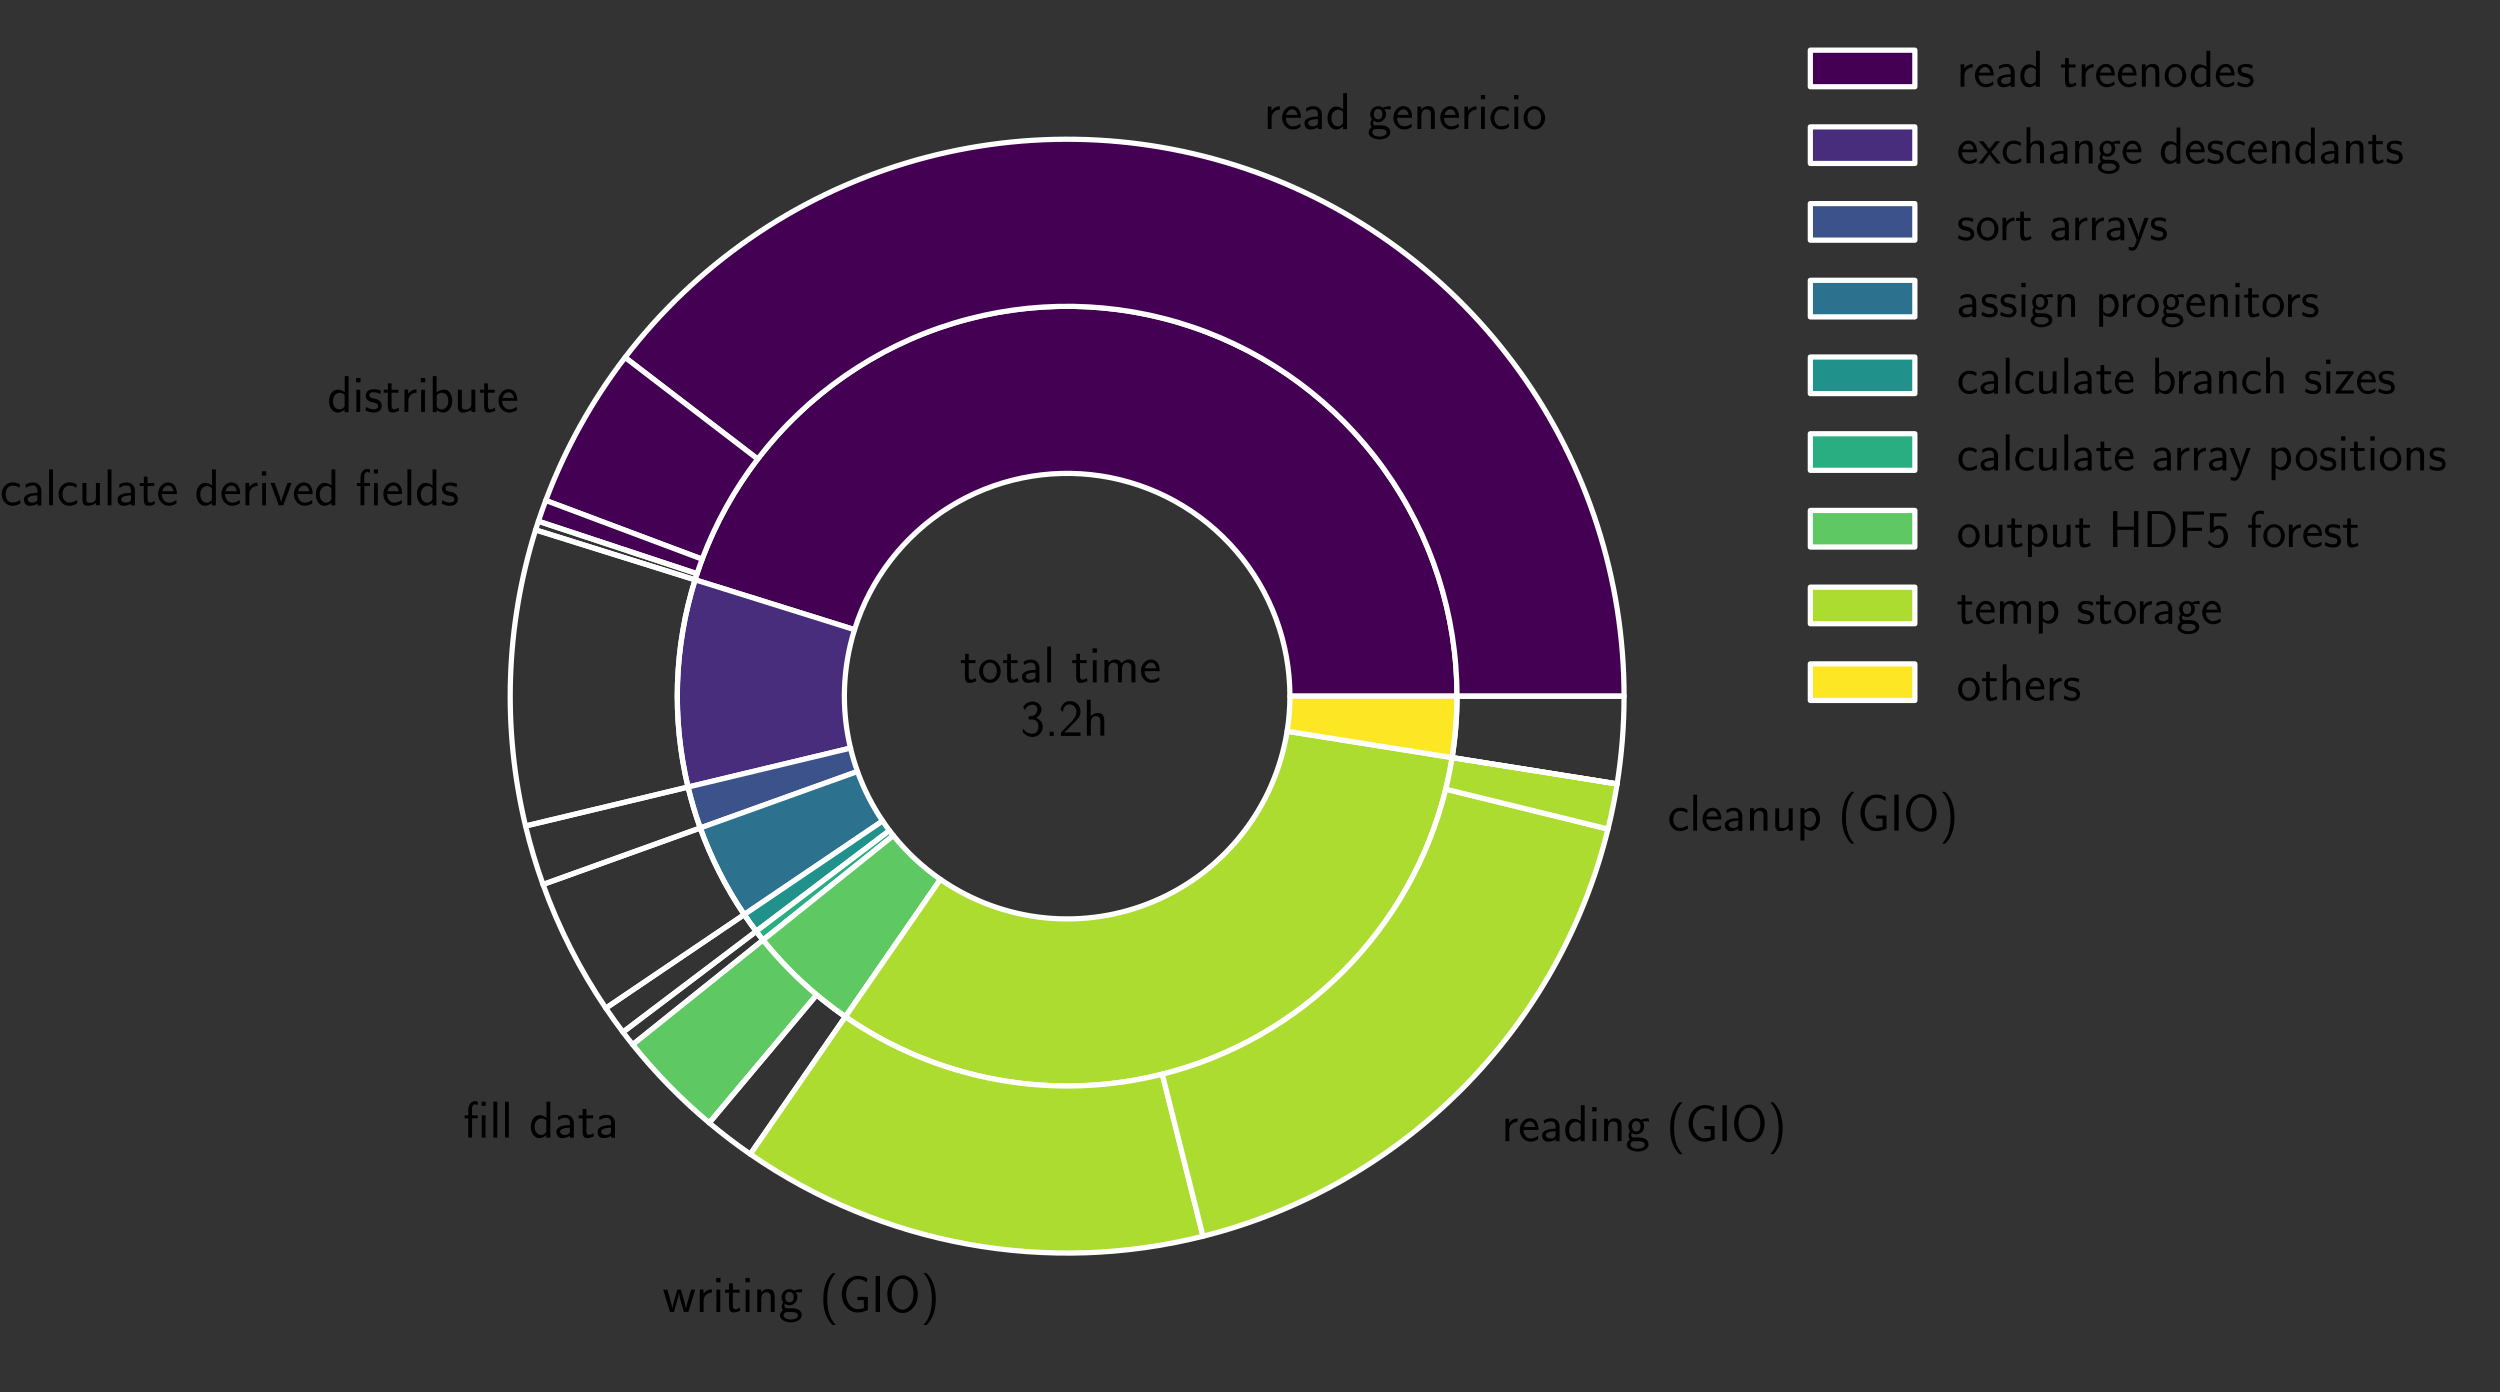 <?xml version="1.0" encoding="utf-8" standalone="no"?>
<!DOCTYPE svg PUBLIC "-//W3C//DTD SVG 1.1//EN"
  "http://www.w3.org/Graphics/SVG/1.1/DTD/svg11.dtd">
<!-- Created with matplotlib (https://matplotlib.org/) -->
<svg height="266.4pt" version="1.1" viewBox="0 0 478.342 266.4" width="478.342pt" xmlns="http://www.w3.org/2000/svg" xmlns:xlink="http://www.w3.org/1999/xlink">
 <rect x="0" y="0" width="478.342" height="266.4" fill="#333333" stroke="none"/>
 <defs>
  <style type="text/css">*{stroke-linecap:butt;stroke-linejoin:round;}</style>
 </defs>
 <g id="figure_1">
  <g id="patch_1">
   <path d="M 0 266.4 
L 478.342 266.4 
L 478.342 0 
L 0 0 
z
" style="fill:none;"/>
  </g>
  <g id="axes_1">
   <g id="patch_2">
    <path d="M 278.776 133.2 
C 278.776 115.373 272.385 98.124 260.77 84.6 
C 249.155 71.076 233.068 62.155 215.445 59.463 
C 197.823 56.772 179.806 60.485 164.684 69.925 
C 149.562 79.365 138.313 93.92 132.992 110.935 
L 163.503 120.477 
C 166.543 110.754 172.971 102.437 181.612 97.043 
C 190.254 91.648 200.549 89.527 210.619 91.065 
C 220.689 92.603 229.881 97.701 236.519 105.429 
C 243.156 113.156 246.808 123.013 246.808 133.2 
L 278.776 133.2 
z
" style="fill:#440154;stroke:#ffffff;stroke-linejoin:miter;"/>
   </g>
   <g id="patch_3">
    <path d="M 132.992 110.935 
C 130.991 117.333 129.862 123.972 129.634 130.672 
C 129.407 137.372 130.084 144.072 131.647 150.591 
L 162.734 143.138 
C 161.841 139.413 161.454 135.584 161.584 131.755 
C 161.714 127.927 162.359 124.133 163.503 120.477 
L 132.992 110.935 
z
" style="fill:#472d7b;stroke:#ffffff;stroke-linejoin:miter;"/>
   </g>
   <g id="patch_4">
    <path d="M 131.647 150.591 
C 131.965 151.916 132.319 153.232 132.709 154.538 
C 133.098 155.844 133.524 157.138 133.985 158.421 
L 164.07 147.612 
C 163.807 146.879 163.563 146.139 163.341 145.393 
C 163.118 144.647 162.916 143.895 162.734 143.138 
L 131.647 150.591 
z
" style="fill:#3b528b;stroke:#ffffff;stroke-linejoin:miter;"/>
   </g>
   <g id="patch_5">
    <path d="M 133.985 158.421 
C 135.035 161.344 136.267 164.199 137.673 166.969 
C 139.079 169.738 140.657 172.418 142.398 174.991 
L 168.877 157.08 
C 167.883 155.61 166.981 154.079 166.178 152.496 
C 165.374 150.914 164.67 149.282 164.07 147.612 
L 133.985 158.421 
z
" style="fill:#2c728e;stroke:#ffffff;stroke-linejoin:miter;"/>
   </g>
   <g id="patch_6">
    <path d="M 142.398 174.991 
C 142.766 175.535 143.141 176.074 143.523 176.608 
C 143.906 177.143 144.295 177.672 144.691 178.196 
L 170.188 158.912 
C 169.961 158.613 169.739 158.31 169.52 158.005 
C 169.302 157.7 169.088 157.391 168.877 157.08 
L 142.398 174.991 
z
" style="fill:#21918c;stroke:#ffffff;stroke-linejoin:miter;"/>
   </g>
   <g id="patch_7">
    <path d="M 144.691 178.196 
C 144.905 178.479 145.121 178.76 145.339 179.039 
C 145.557 179.319 145.776 179.597 145.998 179.874 
L 170.935 159.871 
C 170.808 159.713 170.682 159.554 170.558 159.394 
C 170.433 159.234 170.31 159.073 170.188 158.912 
L 144.691 178.196 
z
" style="fill:#28ae80;stroke:#ffffff;stroke-linejoin:miter;"/>
   </g>
   <g id="patch_8">
    <path d="M 145.998 179.874 
C 148.252 182.683 150.706 185.326 153.341 187.78 
C 155.976 190.235 158.786 192.496 161.748 194.545 
L 179.935 168.254 
C 178.242 167.083 176.637 165.792 175.131 164.389 
C 173.625 162.986 172.223 161.476 170.935 159.871 
L 145.998 179.874 
z
" style="fill:#5ec962;stroke:#ffffff;stroke-linejoin:miter;"/>
   </g>
   <g id="patch_9">
    <path d="M 161.748 194.545 
C 172.117 201.718 184.138 206.146 196.682 207.414 
C 209.227 208.682 221.89 206.749 233.485 201.796 
C 245.08 196.843 255.232 189.03 262.989 179.09 
C 270.746 169.15 275.857 157.404 277.844 144.953 
L 246.275 139.916 
C 245.14 147.031 242.219 153.743 237.787 159.423 
C 233.354 165.103 227.553 169.567 220.927 172.398 
C 214.302 175.228 207.065 176.332 199.897 175.608 
C 192.729 174.883 185.86 172.353 179.935 168.254 
L 161.748 194.545 
z
" style="fill:#addc30;stroke:#ffffff;stroke-linejoin:miter;"/>
   </g>
   <g id="patch_10">
    <path d="M 277.844 144.953 
C 278.154 143.01 278.387 141.056 278.542 139.095 
C 278.698 137.134 278.776 135.167 278.776 133.2 
L 246.808 133.2 
C 246.808 134.324 246.763 135.448 246.674 136.568 
C 246.585 137.689 246.452 138.806 246.275 139.916 
L 277.844 144.953 
z
" style="fill:#fde725;stroke:#ffffff;stroke-linejoin:miter;"/>
   </g>
   <g id="patch_11">
    <path d="M 310.744 133.2 
C 310.744 110.932 303.763 89.214 290.789 71.116 
C 277.815 53.017 259.489 39.433 238.4 32.283 
C 217.311 25.133 194.502 24.77 173.196 31.245 
C 151.89 37.721 133.141 50.715 119.597 68.391 
L 144.973 87.834 
C 154.454 75.46 167.578 66.364 182.492 61.832 
C 197.406 57.299 213.373 57.553 228.135 62.558 
C 242.897 67.563 255.726 77.072 264.808 89.741 
C 273.889 102.41 278.776 117.612 278.776 133.2 
L 310.744 133.2 
z
" style="fill:#440154;stroke:#ffffff;stroke-linejoin:miter;"/>
   </g>
   <g id="patch_12">
    <path d="M 119.597 68.391 
C 116.412 72.548 113.538 76.934 110.998 81.514 
C 108.458 86.094 106.258 90.854 104.418 95.758 
L 134.348 106.99 
C 135.636 103.558 137.175 100.226 138.953 97.02 
C 140.732 93.814 142.744 90.744 144.973 87.834 
L 119.597 68.391 
z
" style="fill:#440154;stroke:#ffffff;stroke-linejoin:miter;"/>
   </g>
   <g id="patch_13">
    <path d="M 104.418 95.758 
C 104.172 96.415 103.931 97.075 103.697 97.738 
C 103.464 98.4 103.237 99.065 103.016 99.731 
L 133.366 109.772 
C 133.521 109.305 133.68 108.84 133.843 108.376 
C 134.007 107.913 134.175 107.451 134.348 106.99 
L 104.418 95.758 
z
" style="fill:#440154;stroke:#ffffff;stroke-linejoin:miter;"/>
   </g>
   <g id="patch_14">
    <path d="M 103.016 99.731 
C 102.925 100.007 102.834 100.284 102.745 100.561 
C 102.656 100.837 102.568 101.115 102.482 101.392 
L 132.992 110.935 
C 133.053 110.74 133.114 110.546 133.177 110.352 
C 133.239 110.159 133.302 109.965 133.366 109.772 
L 103.016 99.731 
z
" style="fill:none;stroke:#ffffff;stroke-linejoin:miter;"/>
   </g>
   <g id="patch_15">
    <path d="M 102.482 101.392 
C 99.623 110.533 98.009 120.017 97.685 129.588 
C 97.36 139.16 98.327 148.731 100.56 158.045 
L 131.647 150.591 
C 130.084 144.072 129.407 137.372 129.634 130.672 
C 129.862 123.972 130.991 117.333 132.992 110.935 
L 102.482 101.392 
z
" style="fill:none;stroke:#ffffff;stroke-linejoin:miter;"/>
   </g>
   <g id="patch_16">
    <path d="M 100.56 158.045 
C 101.014 159.937 101.52 161.818 102.077 163.683 
C 102.633 165.548 103.241 167.397 103.899 169.229 
L 133.985 158.421 
C 133.524 157.138 133.098 155.844 132.709 154.538 
C 132.319 153.232 131.965 151.916 131.647 150.591 
L 100.56 158.045 
z
" style="fill:none;stroke:#ffffff;stroke-linejoin:miter;"/>
   </g>
   <g id="patch_17">
    <path d="M 103.899 169.229 
C 105.4 173.406 107.16 177.484 109.169 181.441 
C 111.178 185.398 113.432 189.225 115.918 192.901 
L 142.398 174.991 
C 140.657 172.418 139.079 169.738 137.673 166.969 
C 136.267 164.199 135.035 161.344 133.985 158.421 
L 103.899 169.229 
z
" style="fill:none;stroke:#ffffff;stroke-linejoin:miter;"/>
   </g>
   <g id="patch_18">
    <path d="M 115.918 192.901 
C 116.444 193.678 116.98 194.449 117.526 195.212 
C 118.072 195.975 118.628 196.731 119.194 197.48 
L 144.691 178.196 
C 144.295 177.672 143.906 177.143 143.523 176.608 
C 143.141 176.074 142.766 175.535 142.398 174.991 
L 115.918 192.901 
z
" style="fill:none;stroke:#ffffff;stroke-linejoin:miter;"/>
   </g>
   <g id="patch_19">
    <path d="M 119.194 197.48 
C 119.5 197.884 119.808 198.285 120.12 198.685 
C 120.431 199.084 120.745 199.482 121.062 199.877 
L 145.998 179.874 
C 145.776 179.597 145.557 179.319 145.339 179.039 
C 145.121 178.76 144.905 178.479 144.691 178.196 
L 119.194 197.48 
z
" style="fill:none;stroke:#ffffff;stroke-linejoin:miter;"/>
   </g>
   <g id="patch_20">
    <path d="M 121.062 199.877 
C 123.249 202.604 125.57 205.222 128.015 207.721 
C 130.46 210.221 133.027 212.598 135.706 214.845 
L 156.249 190.351 
C 154.374 188.779 152.577 187.114 150.866 185.365 
C 149.154 183.615 147.53 181.783 145.998 179.874 
L 121.062 199.877 
z
" style="fill:#5ec962;stroke:#ffffff;stroke-linejoin:miter;"/>
   </g>
   <g id="patch_21">
    <path d="M 135.706 214.845 
C 136.968 215.903 138.254 216.932 139.564 217.931 
C 140.874 218.93 142.207 219.898 143.561 220.835 
L 161.748 194.545 
C 160.8 193.889 159.867 193.211 158.95 192.512 
C 158.033 191.813 157.133 191.092 156.249 190.351 
L 135.706 214.845 
z
" style="fill:none;stroke:#ffffff;stroke-linejoin:miter;"/>
   </g>
   <g id="patch_22">
    <path d="M 143.561 220.835 
C 156.047 229.473 170.237 235.343 185.176 238.051 
C 200.115 240.759 215.462 240.244 230.185 236.539 
L 222.385 205.537 
C 212.078 208.131 201.335 208.491 190.878 206.596 
C 180.421 204.7 170.488 200.591 161.748 194.545 
L 143.561 220.835 
z
" style="fill:#addc30;stroke:#ffffff;stroke-linejoin:miter;"/>
   </g>
   <g id="patch_23">
    <path d="M 230.185 236.539 
C 248.958 231.815 266.094 222.064 279.744 208.338 
C 293.394 194.611 303.049 177.421 307.667 158.622 
L 276.622 150.995 
C 273.389 164.155 266.631 176.188 257.076 185.796 
C 247.521 195.405 235.526 202.231 222.385 205.537 
L 230.185 236.539 
z
" style="fill:#addc30;stroke:#ffffff;stroke-linejoin:miter;"/>
   </g>
   <g id="patch_24">
    <path d="M 307.667 158.622 
C 308.017 157.196 308.338 155.763 308.629 154.324 
C 308.92 152.885 309.181 151.44 309.413 149.99 
L 277.844 144.953 
C 277.682 145.968 277.499 146.979 277.295 147.987 
C 277.092 148.994 276.867 149.997 276.622 150.995 
L 307.667 158.622 
z
" style="fill:#addc30;stroke:#ffffff;stroke-linejoin:miter;"/>
   </g>
   <g id="patch_25">
    <path d="M 309.413 149.99 
C 309.413 149.99 309.413 149.99 309.413 149.99 
L 277.844 144.953 
C 277.844 144.953 277.844 144.953 277.844 144.953 
L 309.413 149.99 
z
" style="fill:none;stroke:#ffffff;stroke-linejoin:miter;"/>
   </g>
   <g id="patch_26">
    <path d="M 309.413 149.99 
C 309.855 147.214 310.188 144.423 310.41 141.621 
C 310.632 138.82 310.744 136.01 310.744 133.2 
L 278.776 133.2 
C 278.776 135.167 278.698 137.134 278.542 139.095 
C 278.387 141.056 278.154 143.01 277.844 144.953 
L 309.413 149.99 
z
" style="fill:none;stroke:#ffffff;stroke-linejoin:miter;"/>
   </g>
   <g id="matplotlib.axis_1"/>
   <g id="matplotlib.axis_2"/>
   <g id="text_1">
    <!-- read genericio -->
    <g transform="translate(241.822 24.682)scale(0.1 -0.1)">
     <defs>
      <path d="M 14.906 21.297 
C 14.906 30.703 21.797 37 30.594 37 
L 30.594 43.578 
C 24.203 43.578 18.203 40.391 14.594 35.203 
L 14.594 43.094 
L 7.5 43.094 
L 7.5 0 
L 14.906 0 
z
" id="CMSS17-114"/>
      <path d="M 39.094 21.516 
C 39.094 24.844 38.906 31.297 35.703 36.641 
C 32.203 42.391 26.5 44 22.203 44 
C 11.797 44 3 34.188 3 21.484 
C 3 9.094 12.094 -1 23.594 -1 
C 28.094 -1 33.594 0.297 38.594 3.875 
C 38.594 4.281 38.406 6.469 38.297 6.562 
C 38.297 6.766 38 9.844 38 10.25 
C 33.203 6.359 27.703 5.078 23.703 5.078 
C 17.297 5.078 10.406 10.422 10.094 21.516 
z
M 10.906 27 
C 12.203 32.562 16.594 37.828 22.203 37.828 
C 23.703 37.828 30.703 37.828 32.5 27 
z
" id="CMSS17-101"/>
      <path d="M 37.594 27.984 
C 37.594 37.375 30.906 43.875 21.906 43.875 
C 17.5 43.875 12.703 43.078 7.203 39.891 
L 7.797 33.359 
C 10.297 35.125 14.594 38 21.797 38 
C 26.906 38 30 34.062 30 27.844 
L 30 24 
C 14 24 4 19.344 4 11.344 
C 4 7.203 6.5 -1 14.797 -1 
C 16.297 -1 24.406 -1 30.203 3.391 
L 30.203 -0.297 
L 37.594 -0.297 
z
M 30 12.75 
C 30 10.953 30 8.562 27 6.781 
C 24.406 5.078 21.094 5.078 19.703 5.078 
C 14.703 5.078 11.297 7.984 11.297 11.625 
C 11.297 18.922 26.906 18.922 30 18.922 
z
" id="CMSS17-97"/>
      <path d="M 40.797 69 
L 33.406 69 
L 33.406 38.094 
C 30.297 40.672 25.203 43.062 19.594 43.062 
C 10.5 43.062 3.297 33.297 3.297 21.047 
C 3.297 8.781 10.406 -1 19.297 -1 
C 26.203 -1 30.797 2.688 33.203 4.781 
L 33.203 -0.203 
L 40.797 -0.203 
z
M 33.203 13.062 
C 33.203 11.672 33.203 10.203 30.094 7.531 
C 28.094 5.859 25.703 5.078 23.406 5.078 
C 18 5.078 10.906 9 10.906 20.938 
C 10.906 33.344 18.906 37 24.406 37 
C 28.094 37 31.094 35.219 33.203 32.266 
z
" id="CMSS17-100"/>
      <path d="M 44.5 43.875 
C 38.797 43.875 33.906 42.781 29.906 40.891 
C 26.594 43.391 23.203 43.875 20.906 43.875 
C 12.203 43.875 5.594 36.703 5.594 28.344 
C 5.594 22.938 8.594 18.859 8.797 18.672 
C 7 16.172 6 13.484 6 10.5 
C 6 7 7.406 4.516 8.5 3.125 
C 3.297 -0.047 2.594 -4.906 2.594 -6.797 
C 2.594 -14.031 11.703 -20 23.406 -20 
C 35.203 -20 44.297 -14.031 44.297 -6.688 
C 44.297 7 29 7 24.797 7 
L 16.703 7 
C 15.203 7 11.203 7 11.203 12.359 
C 11.203 14.391 12.094 15.688 12.203 15.781 
C 13.703 14.688 16.797 13 20.906 13 
C 29.203 13 36.094 19.969 36.094 28.547 
C 36.094 33.312 33.906 36.797 33 38 
L 33.297 38 
C 33.594 38 37.797 38 39.297 38 
C 42.5 38 42.797 37.953 45.594 37.797 
z
M 20.906 18.469 
C 17.5 18.469 12.703 20.547 12.703 28.484 
C 12.703 37.109 18.203 38.5 20.797 38.5 
C 24.203 38.5 29 36.422 29 28.484 
C 29 19.859 23.5 18.469 20.906 18.469 
z
M 24.703 -0.156 
C 27.094 -0.156 37.203 -0.156 37.203 -6.906 
C 37.203 -11.156 31 -14.516 23.5 -14.516 
C 15.906 -14.516 9.703 -11.25 9.703 -6.797 
C 9.703 -6.297 9.703 -0.156 16.594 -0.156 
z
" id="CMSS17-103"/>
      <path d="M 40.906 29.328 
C 40.906 35.672 39.406 44 28.094 44 
C 21.703 44 17.5 40.719 14.703 37.328 
L 14.703 43.094 
L 7.406 43.094 
L 7.406 0 
L 15 0 
L 15 24.359 
C 15 30.688 17.406 37.938 24.203 37.938 
C 33 37.938 33.297 32 33.297 28.578 
L 33.297 0 
L 40.906 0 
z
" id="CMSS17-110"/>
      <path d="M 15.297 65.359 
L 6.906 65.359 
L 6.906 57 
L 15.297 57 
z
M 14.797 42.797 
L 7.406 42.797 
L 7.406 0 
L 14.797 0 
z
" id="CMSS17-105"/>
      <path d="M 38.5 39.703 
C 38.5 40.391 33.906 42.406 32.703 42.797 
C 29.406 44 25.203 44 24.094 44 
C 11.094 44 3.297 32.703 3.297 21.297 
C 3.297 9.297 12 -1 23.703 -1 
C 30.406 -1 35.203 1.188 39.094 3.781 
L 38.5 10.375 
C 34.203 7.078 29.203 5.266 23.797 5.266 
C 16 5.266 10.906 12.094 10.906 21.391 
C 10.906 28.609 14.203 37.719 24.203 37.719 
C 29.703 37.719 32.797 36.609 37.406 33.516 
z
" id="CMSS17-99"/>
      <path d="M 44.203 21.188 
C 44.203 34 34.703 44 23.5 44 
C 12 44 2.703 33.703 2.703 21.188 
C 2.703 8.5 12.297 -1 23.406 -1 
C 34.797 -1 44.203 8.797 44.203 21.188 
z
M 23.5 5.266 
C 16.406 5.266 10.297 11.078 10.297 22 
C 10.297 33.609 17.406 37.922 23.406 37.922 
C 29.906 37.922 36.594 33.219 36.594 22 
C 36.594 10.672 30.094 5.266 23.5 5.266 
z
" id="CMSS17-111"/>
     </defs>
     <use transform="scale(0.996)" xlink:href="#CMSS17-114"/>
     <use transform="translate(31.91 0)scale(0.996)" xlink:href="#CMSS17-101"/>
     <use transform="translate(73.549 0)scale(0.996)" xlink:href="#CMSS17-97"/>
     <use transform="translate(118.471 0)scale(0.996)" xlink:href="#CMSS17-100"/>
     <use transform="translate(197.905 0)scale(0.996)" xlink:href="#CMSS17-103"/>
     <use transform="translate(244.748 0)scale(0.996)" xlink:href="#CMSS17-101"/>
     <use transform="translate(286.387 0)scale(0.996)" xlink:href="#CMSS17-110"/>
     <use transform="translate(334.592 0)scale(0.996)" xlink:href="#CMSS17-101"/>
     <use transform="translate(376.231 0)scale(0.996)" xlink:href="#CMSS17-114"/>
     <use transform="translate(408.141 0)scale(0.996)" xlink:href="#CMSS17-105"/>
     <use transform="translate(430.321 0)scale(0.996)" xlink:href="#CMSS17-99"/>
     <use transform="translate(471.96 0)scale(0.996)" xlink:href="#CMSS17-105"/>
     <use transform="translate(494.141 0)scale(0.996)" xlink:href="#CMSS17-111"/>
    </g>
   </g>
   <g id="text_2">
    <!-- distribute -->
    <g transform="translate(62.631 78.836)scale(0.1 -0.1)">
     <defs>
      <path d="M 32.203 41.047 
C 26.297 43.859 21.703 43.859 18.703 43.859 
C 11.594 43.859 3.094 41.375 3.094 31.297 
C 3.094 21.234 14.094 19.031 17.094 18.422 
C 21.703 17.531 26.797 16.531 26.797 11.562 
C 26.797 5.266 19.594 5.266 18.297 5.266 
C 14.297 5.266 8.797 6.359 3.797 9.969 
L 2.594 3.281 
C 8.297 0 13.797 -1 18.406 -1 
C 30.703 -1 33.797 6.5 33.797 12.203 
C 33.797 17.094 31 20.391 29.094 21.891 
C 25.797 24.5 24.594 24.797 16.406 26.5 
C 15 26.703 10.094 27.797 10.094 32.281 
C 10.094 38 16.406 38 17.797 38 
C 24.297 38 28.297 35.984 31 34.5 
z
" id="CMSS17-115"/>
      <path d="M 16.703 37 
L 29.703 37 
L 29.703 42.766 
L 16.703 42.766 
L 16.703 55 
L 9.594 55 
L 9.594 42.766 
L 1.703 42.766 
L 1.703 37 
L 9.406 37 
L 9.406 11.703 
C 9.406 6 10.703 -1 17.297 -1 
C 22.297 -1 26.906 0.391 31.297 2.688 
L 29.703 8.562 
C 27.297 6.469 24.406 5.266 21.297 5.266 
C 16.906 5.266 16.703 10.875 16.703 13.375 
z
" id="CMSS17-116"/>
      <path d="M 14.906 69 
L 7.5 69 
L 7.5 -0.203 
L 15.094 -0.203 
L 15.094 4.281 
C 18.906 0.594 23.5 -1 27.594 -1 
C 37.203 -1 45 8.578 45 21.125 
C 45 32.594 39 43.062 30.094 43.062 
C 23.797 43.062 18.203 40.484 14.906 37.797 
z
M 15.094 31.969 
C 17.297 34.719 20.406 37 24.797 37 
C 30.703 37 37.406 32.766 37.406 21.125 
C 37.406 8.719 29.406 5.078 23.906 5.078 
C 21.906 5.078 19.797 5.562 17.797 7.25 
C 15.094 9.609 15.094 11.078 15.094 12.453 
z
" id="CMSS17-98"/>
      <path d="M 40.906 42.797 
L 33.297 42.797 
L 33.297 15.188 
C 33.297 7.781 27.906 4.781 22.203 4.781 
C 15.594 4.781 15 6.984 15 11.078 
L 15 42.797 
L 7.406 42.797 
L 7.406 10.594 
C 7.406 2.797 10.094 -1 17 -1 
C 20.406 -1 28.094 -0.203 33.5 4.781 
L 33.5 0 
L 40.906 0 
z
" id="CMSS17-117"/>
     </defs>
     <use transform="scale(0.996)" xlink:href="#CMSS17-100"/>
     <use transform="translate(48.205 0)scale(0.996)" xlink:href="#CMSS17-105"/>
     <use transform="translate(70.386 0)scale(0.996)" xlink:href="#CMSS17-115"/>
     <use transform="translate(106.299 0)scale(0.996)" xlink:href="#CMSS17-116"/>
     <use transform="translate(140.131 0)scale(0.996)" xlink:href="#CMSS17-114"/>
     <use transform="translate(172.041 0)scale(0.996)" xlink:href="#CMSS17-105"/>
     <use transform="translate(194.221 0)scale(0.996)" xlink:href="#CMSS17-98"/>
     <use transform="translate(242.426 0)scale(0.996)" xlink:href="#CMSS17-117"/>
     <use transform="translate(290.631 0)scale(0.996)" xlink:href="#CMSS17-116"/>
     <use transform="translate(324.463 0)scale(0.996)" xlink:href="#CMSS17-101"/>
    </g>
   </g>
   <g id="text_3">
    <!-- calculate derived fields -->
    <g transform="translate(0 96.682)scale(0.1 -0.1)">
     <defs>
      <path d="M 14.797 69 
L 7.406 69 
L 7.406 0 
L 14.797 0 
z
" id="CMSS17-108"/>
      <path d="M 41.797 43 
L 34 43 
L 27.297 24.312 
C 25.203 18.203 22.203 9.797 21.703 5.5 
L 21.594 5.5 
C 21.406 7.312 20.594 9.906 20.094 11.703 
C 19.5 13.906 18.703 16.5 18.094 18.312 
L 9.297 43 
L 1.297 43 
L 17.094 0 
L 26 0 
z
" id="CMSS17-118"/>
      <path d="M 43 69 
L 35 69 
L 35 61.031 
L 43 61.031 
z
M 42.703 42.766 
L 35.297 42.766 
L 35.297 0 
L 42.703 0 
z
M 16.797 37 
L 27.703 37 
L 27.703 42.766 
L 16.594 42.766 
L 16.594 55.906 
C 16.594 61.234 19 63.938 22.203 63.938 
C 24.094 63.938 26 63.375 27.703 62.375 
L 27.703 68.906 
C 26.906 69.188 24.594 70 22.203 70 
C 14.703 70 9.406 62.391 9.406 52.688 
L 9.406 42.766 
L 2.5 42.766 
L 2.5 37 
L 9.406 37 
L 9.406 0 
L 16.797 0 
z
" id="CMSS17-12"/>
     </defs>
     <use transform="scale(0.996)" xlink:href="#CMSS17-99"/>
     <use transform="translate(41.639 0)scale(0.996)" xlink:href="#CMSS17-97"/>
     <use transform="translate(86.561 0)scale(0.996)" xlink:href="#CMSS17-108"/>
     <use transform="translate(108.741 0)scale(0.996)" xlink:href="#CMSS17-99"/>
     <use transform="translate(150.38 0)scale(0.996)" xlink:href="#CMSS17-117"/>
     <use transform="translate(198.585 0)scale(0.996)" xlink:href="#CMSS17-108"/>
     <use transform="translate(220.766 0)scale(0.996)" xlink:href="#CMSS17-97"/>
     <use transform="translate(265.688 0)scale(0.996)" xlink:href="#CMSS17-116"/>
     <use transform="translate(299.519 0)scale(0.996)" xlink:href="#CMSS17-101"/>
     <use transform="translate(372.387 0)scale(0.996)" xlink:href="#CMSS17-100"/>
     <use transform="translate(420.592 0)scale(0.996)" xlink:href="#CMSS17-101"/>
     <use transform="translate(462.231 0)scale(0.996)" xlink:href="#CMSS17-114"/>
     <use transform="translate(494.141 0)scale(0.996)" xlink:href="#CMSS17-105"/>
     <use transform="translate(516.322 0)scale(0.996)" xlink:href="#CMSS17-118"/>
     <use transform="translate(559.322 0)scale(0.996)" xlink:href="#CMSS17-101"/>
     <use transform="translate(600.961 0)scale(0.996)" xlink:href="#CMSS17-100"/>
     <use transform="translate(680.395 0)scale(0.996)" xlink:href="#CMSS17-12"/>
     <use transform="translate(730.521 0)scale(0.996)" xlink:href="#CMSS17-101"/>
     <use transform="translate(772.16 0)scale(0.996)" xlink:href="#CMSS17-108"/>
     <use transform="translate(794.341 0)scale(0.996)" xlink:href="#CMSS17-100"/>
     <use transform="translate(842.546 0)scale(0.996)" xlink:href="#CMSS17-115"/>
    </g>
   </g>
   <g id="text_4">
    <!-- fill data -->
    <g transform="translate(88.656 217.664)scale(0.1 -0.1)">
     <use transform="scale(0.996)" xlink:href="#CMSS17-12"/>
     <use transform="translate(50.127 0)scale(0.996)" xlink:href="#CMSS17-108"/>
     <use transform="translate(72.307 0)scale(0.996)" xlink:href="#CMSS17-108"/>
     <use transform="translate(125.717 0)scale(0.996)" xlink:href="#CMSS17-100"/>
     <use transform="translate(173.922 0)scale(0.996)" xlink:href="#CMSS17-97"/>
     <use transform="translate(218.844 0)scale(0.996)" xlink:href="#CMSS17-116"/>
     <use transform="translate(252.676 0)scale(0.996)" xlink:href="#CMSS17-97"/>
    </g>
   </g>
   <g id="text_5">
    <!-- writing (GIO) -->
    <g transform="translate(126.765 251.027)scale(0.1 -0.1)">
     <defs>
      <path d="M 62.703 43 
L 55.094 43 
L 49.797 25.016 
C 48.703 21.219 45.594 10.703 45.203 5.797 
L 45.094 5.797 
C 44.906 8.812 43.203 16 40.406 25.516 
L 35.297 43 
L 28.406 43 
L 23.406 25.906 
C 20.906 17.203 19 9.797 18.797 5.797 
L 18.703 5.797 
C 18.297 11.703 14.203 25.516 13.594 27.703 
L 9.094 43 
L 1.297 43 
L 14.297 0 
L 21.906 0 
C 27.094 17.125 31.094 30.359 31.406 37.031 
C 31.594 33.75 33.297 26.672 34.297 23.188 
L 40.906 0 
L 49.703 0 
z
" id="CMSS17-119"/>
      <path d="M 25.203 74.5 
C 19.797 69.016 7.406 56.266 7.406 24.812 
C 7.406 -6.766 19.797 -19.422 25.203 -25 
L 31.297 -25 
C 19 -12.25 15 5.578 15 24.703 
C 15 43.719 18.797 61.656 31.297 74.5 
z
" id="CMSS17-40"/>
      <path d="M 56.406 29 
L 36.5 29 
L 36.5 22.828 
L 48.797 22.828 
L 48.797 7.359 
C 44.906 6.266 40.906 5.469 36.906 5.469 
C 22.906 5.469 14.594 20.328 14.594 34.375 
C 14.594 48.359 23.297 63 36.906 63 
C 44.594 63 48.906 60.641 54.203 56.672 
L 55.5 64.594 
C 48.906 67.984 44.797 69.375 37.297 69.375 
C 17.906 69.375 6.203 51.938 6.203 34.094 
C 6.203 17.031 18 -1 36.703 -1 
C 43.703 -1 50.203 0.797 56.406 3.875 
z
" id="CMSS17-71"/>
      <path d="M 17.094 69 
L 8.703 69 
L 8.703 0 
L 17.094 0 
z
" id="CMSS17-73"/>
      <path d="M 64 34.031 
C 64 54.734 50.297 70.266 34.594 70.266 
C 18.906 70.266 5.203 54.641 5.203 34.031 
C 5.203 13.234 19.094 -2 34.594 -2 
C 50.094 -2 64 13.234 64 34.031 
z
M 34.594 4.266 
C 23.594 4.266 13.594 16.516 13.594 35.328 
C 13.594 53.641 24.203 64 34.594 64 
C 45 64 55.594 53.641 55.594 35.328 
C 55.594 16.422 45.5 4.266 34.594 4.266 
z
" id="CMSS17-79"/>
      <path d="M 11.297 -25 
C 16.703 -19.516 29.094 -6.766 29.094 24.703 
C 29.094 56.266 16.703 68.922 11.297 74.5 
L 5.203 74.5 
C 17.5 61.75 21.5 43.922 21.5 24.812 
C 21.5 5.781 17.703 -12.156 5.203 -25 
z
" id="CMSS17-41"/>
     </defs>
     <use transform="scale(0.996)" xlink:href="#CMSS17-119"/>
     <use transform="translate(63.82 0)scale(0.996)" xlink:href="#CMSS17-114"/>
     <use transform="translate(95.729 0)scale(0.996)" xlink:href="#CMSS17-105"/>
     <use transform="translate(117.91 0)scale(0.996)" xlink:href="#CMSS17-116"/>
     <use transform="translate(151.742 0)scale(0.996)" xlink:href="#CMSS17-105"/>
     <use transform="translate(173.922 0)scale(0.996)" xlink:href="#CMSS17-110"/>
     <use transform="translate(222.127 0)scale(0.996)" xlink:href="#CMSS17-103"/>
     <use transform="translate(300.2 0)scale(0.996)" xlink:href="#CMSS17-40"/>
     <use transform="translate(336.634 0)scale(0.996)" xlink:href="#CMSS17-71"/>
     <use transform="translate(399.092 0)scale(0.996)" xlink:href="#CMSS17-73"/>
     <use transform="translate(424.876 0)scale(0.996)" xlink:href="#CMSS17-79"/>
     <use transform="translate(493.9 0)scale(0.996)" xlink:href="#CMSS17-41"/>
    </g>
   </g>
   <g id="text_6">
    <!-- reading (GIO) -->
    <g transform="translate(287.3 218.342)scale(0.1 -0.1)">
     <use transform="scale(0.996)" xlink:href="#CMSS17-114"/>
     <use transform="translate(31.91 0)scale(0.996)" xlink:href="#CMSS17-101"/>
     <use transform="translate(73.549 0)scale(0.996)" xlink:href="#CMSS17-97"/>
     <use transform="translate(118.471 0)scale(0.996)" xlink:href="#CMSS17-100"/>
     <use transform="translate(166.675 0)scale(0.996)" xlink:href="#CMSS17-105"/>
     <use transform="translate(188.856 0)scale(0.996)" xlink:href="#CMSS17-110"/>
     <use transform="translate(237.061 0)scale(0.996)" xlink:href="#CMSS17-103"/>
     <use transform="translate(315.134 0)scale(0.996)" xlink:href="#CMSS17-40"/>
     <use transform="translate(351.568 0)scale(0.996)" xlink:href="#CMSS17-71"/>
     <use transform="translate(414.026 0)scale(0.996)" xlink:href="#CMSS17-73"/>
     <use transform="translate(439.81 0)scale(0.996)" xlink:href="#CMSS17-79"/>
     <use transform="translate(508.834 0)scale(0.996)" xlink:href="#CMSS17-41"/>
    </g>
   </g>
   <g id="text_7">
    <!-- cleanup (GIO) -->
    <g transform="translate(319.073 158.927)scale(0.1 -0.1)">
     <defs>
      <path d="M 15.094 5.203 
C 18.406 2.016 22.906 -0.078 27.703 -0.078 
C 37 -0.078 45 9.422 45 22.062 
C 45 33.734 39 44 30.406 44 
C 25.406 44 19.406 42.219 14.906 38.625 
L 14.906 43.203 
L 7.5 43.203 
L 7.5 -19 
L 15.094 -19 
z
M 15.094 32.812 
C 15.906 34 19.297 37.734 24.797 37.734 
C 31.797 37.734 37.406 30.625 37.406 22.062 
C 37.406 12.297 30.594 6 23.906 6 
C 21.906 6 19.797 6.484 17.797 8.172 
C 15.094 10.531 15.094 12 15.094 13.391 
z
" id="CMSS17-112"/>
     </defs>
     <use transform="scale(0.996)" xlink:href="#CMSS17-99"/>
     <use transform="translate(41.639 0)scale(0.996)" xlink:href="#CMSS17-108"/>
     <use transform="translate(63.82 0)scale(0.996)" xlink:href="#CMSS17-101"/>
     <use transform="translate(105.458 0)scale(0.996)" xlink:href="#CMSS17-97"/>
     <use transform="translate(150.38 0)scale(0.996)" xlink:href="#CMSS17-110"/>
     <use transform="translate(198.585 0)scale(0.996)" xlink:href="#CMSS17-117"/>
     <use transform="translate(246.79 0)scale(0.996)" xlink:href="#CMSS17-112"/>
     <use transform="translate(326.224 0)scale(0.996)" xlink:href="#CMSS17-40"/>
     <use transform="translate(362.658 0)scale(0.996)" xlink:href="#CMSS17-71"/>
     <use transform="translate(425.116 0)scale(0.996)" xlink:href="#CMSS17-73"/>
     <use transform="translate(450.9 0)scale(0.996)" xlink:href="#CMSS17-79"/>
     <use transform="translate(519.925 0)scale(0.996)" xlink:href="#CMSS17-41"/>
    </g>
   </g>
   <g id="text_8">
    <!-- total time -->
    <g transform="translate(183.691 130.571)scale(0.1 -0.1)">
     <defs>
      <path d="M 67 29.328 
C 67 36.062 65.297 44 54.094 44 
C 46.594 44 42.094 39.312 40.094 36.422 
C 38.297 41.719 34.094 44 28.094 44 
C 21.297 44 17 40.125 14.703 37.328 
L 14.703 43.094 
L 7.406 43.094 
L 7.406 0 
L 15 0 
L 15 24.359 
C 15 30.297 17.203 37.938 24.297 37.938 
C 33.406 37.938 33.406 31.5 33.406 28.578 
L 33.406 0 
L 41 0 
L 41 24.359 
C 41 30.297 43.203 37.938 50.297 37.938 
C 59.406 37.938 59.406 31.5 59.406 28.578 
L 59.406 0 
L 67 0 
z
" id="CMSS17-109"/>
     </defs>
     <use transform="scale(0.996)" xlink:href="#CMSS17-116"/>
     <use transform="translate(33.832 0)scale(0.996)" xlink:href="#CMSS17-111"/>
     <use transform="translate(80.675 0)scale(0.996)" xlink:href="#CMSS17-116"/>
     <use transform="translate(114.507 0)scale(0.996)" xlink:href="#CMSS17-97"/>
     <use transform="translate(159.429 0)scale(0.996)" xlink:href="#CMSS17-108"/>
     <use transform="translate(212.839 0)scale(0.996)" xlink:href="#CMSS17-116"/>
     <use transform="translate(246.67 0)scale(0.996)" xlink:href="#CMSS17-105"/>
     <use transform="translate(268.851 0)scale(0.996)" xlink:href="#CMSS17-109"/>
     <use transform="translate(343.08 0)scale(0.996)" xlink:href="#CMSS17-101"/>
    </g>
    <!-- 3.2h -->
    <g transform="translate(195.245 140.81)scale(0.1 -0.1)">
     <defs>
      <path d="M 15.703 31.641 
L 22.5 31.641 
C 31.906 31.641 34.594 23.547 34.594 17.906 
C 34.594 10.203 30.203 4.172 23 4.172 
C 17.406 4.172 9.5 6.938 5 14.25 
C 4.297 10.797 4.297 10.594 3.906 8.219 
C 8.594 1.375 16.203 -2 23.203 -2 
C 34.594 -2 43 7.391 43 17.781 
C 43 25.594 37.5 32.141 30 34.609 
C 36 37.875 40.406 44 40.406 51.141 
C 40.406 59.453 32.703 66.078 23.297 66.078 
C 14.703 66.078 8 60.812 5.203 55.156 
C 5.906 54.188 7.703 51.312 8.594 49.828 
C 10.797 55.656 16.5 60 23.203 60 
C 28.797 60 32.5 56.359 32.5 51.109 
C 32.5 45.672 29 39.734 23.094 38.359 
C 22.703 38.359 16.5 37.766 15.703 37.672 
z
" id="CMSS17-51"/>
      <path d="M 17 7.969 
L 9 7.969 
L 9 0 
L 17 0 
z
" id="CMSS17-46"/>
      <path d="M 25.797 21.203 
C 28.594 24.078 32.797 27.562 35.703 31.047 
C 38.5 34.438 42.203 39.234 42.203 46.203 
C 42.203 57.141 34.797 67 22.203 67 
C 12.297 67 6.594 60.828 3.906 51.156 
L 7.797 45.766 
C 10 54.844 13.094 60.625 20.906 60.625 
C 29.5 60.625 34.297 53.641 34.297 45.969 
C 34.297 36.797 27.297 29.703 22 24.422 
C 16.094 18.547 10.297 12.562 4.703 6.375 
L 4.703 0 
L 42.203 0 
L 42.203 6.766 
L 25.203 6.766 
C 24 6.766 22.797 6.766 21.594 6.766 
L 11.594 6.766 
L 11.594 6.859 
z
" id="CMSS17-50"/>
      <path d="M 40.906 29.547 
C 40.906 35.812 39.406 44.062 28.094 44.062 
C 21.797 44.062 17.703 40.984 14.797 37.609 
L 14.797 69.5 
L 7.406 69.5 
L 7.406 0.5 
L 15 0.5 
L 15 24.578 
C 15 30.828 17.406 38 24.203 38 
C 33 38 33.297 32.125 33.297 28.734 
L 33.297 0.5 
L 40.906 0.5 
z
" id="CMSS17-104"/>
     </defs>
     <use transform="scale(0.996)" xlink:href="#CMSS17-51"/>
     <use transform="translate(46.844 0)scale(0.996)" xlink:href="#CMSS17-46"/>
     <use transform="translate(72.868 0)scale(0.996)" xlink:href="#CMSS17-50"/>
     <use transform="translate(119.711 0)scale(0.996)" xlink:href="#CMSS17-104"/>
    </g>
   </g>
   <g id="legend_1">
    <g id="patch_27">
     <path d="M 346.384 16.598 
L 366.384 16.598 
L 366.384 9.598 
L 346.384 9.598 
z
" style="fill:#440154;stroke:#ffffff;stroke-linejoin:miter;"/>
    </g>
    <g id="text_9">
     <!-- read treenodes -->
     <g transform="translate(374.384 16.598)scale(0.1 -0.1)">
      <use transform="scale(0.996)" xlink:href="#CMSS17-114"/>
      <use transform="translate(31.91 0)scale(0.996)" xlink:href="#CMSS17-101"/>
      <use transform="translate(73.549 0)scale(0.996)" xlink:href="#CMSS17-97"/>
      <use transform="translate(118.471 0)scale(0.996)" xlink:href="#CMSS17-100"/>
      <use transform="translate(197.905 0)scale(0.996)" xlink:href="#CMSS17-116"/>
      <use transform="translate(231.736 0)scale(0.996)" xlink:href="#CMSS17-114"/>
      <use transform="translate(263.646 0)scale(0.996)" xlink:href="#CMSS17-101"/>
      <use transform="translate(305.285 0)scale(0.996)" xlink:href="#CMSS17-101"/>
      <use transform="translate(346.924 0)scale(0.996)" xlink:href="#CMSS17-110"/>
      <use transform="translate(395.128 0)scale(0.996)" xlink:href="#CMSS17-111"/>
      <use transform="translate(444.575 0)scale(0.996)" xlink:href="#CMSS17-100"/>
      <use transform="translate(492.78 0)scale(0.996)" xlink:href="#CMSS17-101"/>
      <use transform="translate(534.418 0)scale(0.996)" xlink:href="#CMSS17-115"/>
     </g>
    </g>
    <g id="patch_28">
     <path d="M 346.384 31.277 
L 366.384 31.277 
L 366.384 24.277 
L 346.384 24.277 
z
" style="fill:#472d7b;stroke:#ffffff;stroke-linejoin:miter;"/>
    </g>
    <g id="text_10">
     <!-- exchange descendants -->
     <g transform="translate(374.384 31.277)scale(0.1 -0.1)">
      <defs>
       <path d="M 24.797 22.094 
L 41.5 42.797 
L 32.797 42.797 
L 21.297 27.766 
L 9.406 42.797 
L 0.5 42.797 
L 17.797 22.094 
L 0 0 
L 8.797 0 
L 21.297 17.516 
L 34.297 0 
L 43.094 0 
z
" id="CMSS17-120"/>
      </defs>
      <use transform="scale(0.996)" xlink:href="#CMSS17-101"/>
      <use transform="translate(41.639 0)scale(0.996)" xlink:href="#CMSS17-120"/>
      <use transform="translate(84.639 0)scale(0.996)" xlink:href="#CMSS17-99"/>
      <use transform="translate(126.278 0)scale(0.996)" xlink:href="#CMSS17-104"/>
      <use transform="translate(174.483 0)scale(0.996)" xlink:href="#CMSS17-97"/>
      <use transform="translate(219.405 0)scale(0.996)" xlink:href="#CMSS17-110"/>
      <use transform="translate(267.61 0)scale(0.996)" xlink:href="#CMSS17-103"/>
      <use transform="translate(314.453 0)scale(0.996)" xlink:href="#CMSS17-101"/>
      <use transform="translate(387.321 0)scale(0.996)" xlink:href="#CMSS17-100"/>
      <use transform="translate(435.526 0)scale(0.996)" xlink:href="#CMSS17-101"/>
      <use transform="translate(477.165 0)scale(0.996)" xlink:href="#CMSS17-115"/>
      <use transform="translate(513.078 0)scale(0.996)" xlink:href="#CMSS17-99"/>
      <use transform="translate(554.717 0)scale(0.996)" xlink:href="#CMSS17-101"/>
      <use transform="translate(596.356 0)scale(0.996)" xlink:href="#CMSS17-110"/>
      <use transform="translate(644.561 0)scale(0.996)" xlink:href="#CMSS17-100"/>
      <use transform="translate(692.766 0)scale(0.996)" xlink:href="#CMSS17-97"/>
      <use transform="translate(737.688 0)scale(0.996)" xlink:href="#CMSS17-110"/>
      <use transform="translate(785.893 0)scale(0.996)" xlink:href="#CMSS17-116"/>
      <use transform="translate(819.724 0)scale(0.996)" xlink:href="#CMSS17-115"/>
     </g>
    </g>
    <g id="patch_29">
     <path d="M 346.384 45.955 
L 366.384 45.955 
L 366.384 38.955 
L 346.384 38.955 
z
" style="fill:#3b528b;stroke:#ffffff;stroke-linejoin:miter;"/>
    </g>
    <g id="text_11">
     <!-- sort arrays -->
     <g transform="translate(374.384 45.955)scale(0.1 -0.1)">
      <defs>
       <path d="M 41.797 43 
L 34 43 
C 25.5 20.219 22.594 10.969 22.406 5.984 
L 22.297 5.984 
C 22 10.875 17.594 22.812 14.094 31.359 
L 9.406 43 
L 1.297 43 
L 19 0.203 
C 17.906 -2.781 16.297 -7.266 15.797 -8.266 
C 13.594 -13.828 12.094 -13.828 10.5 -13.828 
C 10.094 -13.828 6.906 -13.828 3.297 -12.641 
L 3.906 -19.203 
C 6.406 -19.703 8.906 -20 10.703 -20 
C 13.203 -20 18.203 -20 22.797 -7.766 
z
" id="CMSS17-121"/>
      </defs>
      <use transform="scale(0.996)" xlink:href="#CMSS17-115"/>
      <use transform="translate(35.914 0)scale(0.996)" xlink:href="#CMSS17-111"/>
      <use transform="translate(80.155 0)scale(0.996)" xlink:href="#CMSS17-114"/>
      <use transform="translate(112.064 0)scale(0.996)" xlink:href="#CMSS17-116"/>
      <use transform="translate(177.125 0)scale(0.996)" xlink:href="#CMSS17-97"/>
      <use transform="translate(219.445 0)scale(0.996)" xlink:href="#CMSS17-114"/>
      <use transform="translate(251.354 0)scale(0.996)" xlink:href="#CMSS17-114"/>
      <use transform="translate(283.264 0)scale(0.996)" xlink:href="#CMSS17-97"/>
      <use transform="translate(325.584 0)scale(0.996)" xlink:href="#CMSS17-121"/>
      <use transform="translate(368.584 0)scale(0.996)" xlink:href="#CMSS17-115"/>
     </g>
    </g>
    <g id="patch_30">
     <path d="M 346.384 60.633 
L 366.384 60.633 
L 366.384 53.633 
L 346.384 53.633 
z
" style="fill:#2c728e;stroke:#ffffff;stroke-linejoin:miter;"/>
    </g>
    <g id="text_12">
     <!-- assign progenitors -->
     <g transform="translate(374.384 60.633)scale(0.1 -0.1)">
      <use transform="scale(0.996)" xlink:href="#CMSS17-97"/>
      <use transform="translate(44.922 0)scale(0.996)" xlink:href="#CMSS17-115"/>
      <use transform="translate(80.835 0)scale(0.996)" xlink:href="#CMSS17-115"/>
      <use transform="translate(116.749 0)scale(0.996)" xlink:href="#CMSS17-105"/>
      <use transform="translate(138.93 0)scale(0.996)" xlink:href="#CMSS17-103"/>
      <use transform="translate(185.773 0)scale(0.996)" xlink:href="#CMSS17-110"/>
      <use transform="translate(265.207 0)scale(0.996)" xlink:href="#CMSS17-112"/>
      <use transform="translate(310.81 0)scale(0.996)" xlink:href="#CMSS17-114"/>
      <use transform="translate(342.72 0)scale(0.996)" xlink:href="#CMSS17-111"/>
      <use transform="translate(389.563 0)scale(0.996)" xlink:href="#CMSS17-103"/>
      <use transform="translate(436.407 0)scale(0.996)" xlink:href="#CMSS17-101"/>
      <use transform="translate(478.046 0)scale(0.996)" xlink:href="#CMSS17-110"/>
      <use transform="translate(526.251 0)scale(0.996)" xlink:href="#CMSS17-105"/>
      <use transform="translate(548.431 0)scale(0.996)" xlink:href="#CMSS17-116"/>
      <use transform="translate(582.263 0)scale(0.996)" xlink:href="#CMSS17-111"/>
      <use transform="translate(626.504 0)scale(0.996)" xlink:href="#CMSS17-114"/>
      <use transform="translate(658.414 0)scale(0.996)" xlink:href="#CMSS17-115"/>
     </g>
    </g>
    <g id="patch_31">
     <path d="M 346.384 75.311 
L 366.384 75.311 
L 366.384 68.311 
L 346.384 68.311 
z
" style="fill:#21918c;stroke:#ffffff;stroke-linejoin:miter;"/>
    </g>
    <g id="text_13">
     <!-- calculate branch sizes -->
     <g transform="translate(374.384 75.311)scale(0.1 -0.1)">
      <defs>
       <path d="M 37.5 39.094 
L 37.5 42.969 
L 3.906 42.969 
L 3.906 37 
L 16.703 37 
C 17.906 37 19.094 37 20.297 37 
L 27.297 37 
L 2.594 4.078 
L 2.594 0 
L 37.797 0 
L 37.797 6.172 
L 24.203 6.172 
C 23 6.172 21.797 6.172 20.594 6.172 
L 12.906 6.172 
z
" id="CMSS17-122"/>
      </defs>
      <use transform="scale(0.996)" xlink:href="#CMSS17-99"/>
      <use transform="translate(41.639 0)scale(0.996)" xlink:href="#CMSS17-97"/>
      <use transform="translate(86.561 0)scale(0.996)" xlink:href="#CMSS17-108"/>
      <use transform="translate(108.741 0)scale(0.996)" xlink:href="#CMSS17-99"/>
      <use transform="translate(150.38 0)scale(0.996)" xlink:href="#CMSS17-117"/>
      <use transform="translate(198.585 0)scale(0.996)" xlink:href="#CMSS17-108"/>
      <use transform="translate(220.766 0)scale(0.996)" xlink:href="#CMSS17-97"/>
      <use transform="translate(265.688 0)scale(0.996)" xlink:href="#CMSS17-116"/>
      <use transform="translate(299.519 0)scale(0.996)" xlink:href="#CMSS17-101"/>
      <use transform="translate(372.387 0)scale(0.996)" xlink:href="#CMSS17-98"/>
      <use transform="translate(417.99 0)scale(0.996)" xlink:href="#CMSS17-114"/>
      <use transform="translate(449.9 0)scale(0.996)" xlink:href="#CMSS17-97"/>
      <use transform="translate(494.822 0)scale(0.996)" xlink:href="#CMSS17-110"/>
      <use transform="translate(543.027 0)scale(0.996)" xlink:href="#CMSS17-99"/>
      <use transform="translate(584.665 0)scale(0.996)" xlink:href="#CMSS17-104"/>
      <use transform="translate(664.099 0)scale(0.996)" xlink:href="#CMSS17-115"/>
      <use transform="translate(700.013 0)scale(0.996)" xlink:href="#CMSS17-105"/>
      <use transform="translate(722.194 0)scale(0.996)" xlink:href="#CMSS17-122"/>
      <use transform="translate(762.872 0)scale(0.996)" xlink:href="#CMSS17-101"/>
      <use transform="translate(804.51 0)scale(0.996)" xlink:href="#CMSS17-115"/>
     </g>
    </g>
    <g id="patch_32">
     <path d="M 346.384 89.989 
L 366.384 89.989 
L 366.384 82.989 
L 346.384 82.989 
z
" style="fill:#28ae80;stroke:#ffffff;stroke-linejoin:miter;"/>
    </g>
    <g id="text_14">
     <!-- calculate array positions -->
     <g transform="translate(374.384 89.989)scale(0.1 -0.1)">
      <use transform="scale(0.996)" xlink:href="#CMSS17-99"/>
      <use transform="translate(41.639 0)scale(0.996)" xlink:href="#CMSS17-97"/>
      <use transform="translate(86.561 0)scale(0.996)" xlink:href="#CMSS17-108"/>
      <use transform="translate(108.741 0)scale(0.996)" xlink:href="#CMSS17-99"/>
      <use transform="translate(150.38 0)scale(0.996)" xlink:href="#CMSS17-117"/>
      <use transform="translate(198.585 0)scale(0.996)" xlink:href="#CMSS17-108"/>
      <use transform="translate(220.766 0)scale(0.996)" xlink:href="#CMSS17-97"/>
      <use transform="translate(265.688 0)scale(0.996)" xlink:href="#CMSS17-116"/>
      <use transform="translate(299.519 0)scale(0.996)" xlink:href="#CMSS17-101"/>
      <use transform="translate(372.387 0)scale(0.996)" xlink:href="#CMSS17-97"/>
      <use transform="translate(414.707 0)scale(0.996)" xlink:href="#CMSS17-114"/>
      <use transform="translate(446.617 0)scale(0.996)" xlink:href="#CMSS17-114"/>
      <use transform="translate(478.526 0)scale(0.996)" xlink:href="#CMSS17-97"/>
      <use transform="translate(520.846 0)scale(0.996)" xlink:href="#CMSS17-121"/>
      <use transform="translate(595.075 0)scale(0.996)" xlink:href="#CMSS17-112"/>
      <use transform="translate(645.882 0)scale(0.996)" xlink:href="#CMSS17-111"/>
      <use transform="translate(692.726 0)scale(0.996)" xlink:href="#CMSS17-115"/>
      <use transform="translate(728.64 0)scale(0.996)" xlink:href="#CMSS17-105"/>
      <use transform="translate(750.82 0)scale(0.996)" xlink:href="#CMSS17-116"/>
      <use transform="translate(784.652 0)scale(0.996)" xlink:href="#CMSS17-105"/>
      <use transform="translate(806.833 0)scale(0.996)" xlink:href="#CMSS17-111"/>
      <use transform="translate(853.676 0)scale(0.996)" xlink:href="#CMSS17-110"/>
      <use transform="translate(901.881 0)scale(0.996)" xlink:href="#CMSS17-115"/>
     </g>
    </g>
    <g id="patch_33">
     <path d="M 346.384 104.667 
L 366.384 104.667 
L 366.384 97.667 
L 346.384 97.667 
z
" style="fill:#5ec962;stroke:#ffffff;stroke-linejoin:miter;"/>
    </g>
    <g id="text_15">
     <!-- output HDF5 forest -->
     <g transform="translate(374.384 104.667)scale(0.1 -0.1)">
      <defs>
       <path d="M 57.406 69 
L 49 69 
L 49 39.078 
L 17.203 39.078 
L 17.203 69 
L 8.797 69 
L 8.797 0 
L 17.203 0 
L 17.203 33 
L 49 33 
L 49 0 
L 57.406 0 
z
" id="CMSS17-72"/>
       <path d="M 8.906 69 
L 8.906 0 
L 33.5 0 
C 49.906 0 62.5 15.312 62.5 33.906 
C 62.5 53.094 49.906 69 33.5 69 
z
M 17.094 5.578 
L 17.094 63.422 
L 31.297 63.422 
C 44.703 63.422 54.297 51.203 54.297 33.906 
C 54.297 17.297 44.797 5.578 31.297 5.578 
z
" id="CMSS17-68"/>
       <path d="M 45.594 31 
L 45.594 37.078 
L 17.203 37.078 
L 17.203 62 
L 29.406 62 
C 30.594 62 31.797 62 33 62 
L 49.5 62 
L 49.5 68.359 
L 8.797 68.359 
L 8.797 -0.5 
L 17.203 -0.5 
L 17.203 31 
z
" id="CMSS17-70"/>
       <path d="M 14.594 58.625 
L 39.094 58.625 
L 39.094 65 
L 7.297 65 
L 7.297 27.828 
L 14 27.828 
C 15.797 31.969 19.5 35 24.297 35 
C 28.797 35 33.797 31.078 33.797 19.781 
C 33.797 7.703 26.703 4.172 21.5 4.172 
C 15.094 4.172 9.203 8 6.594 13.297 
L 3.406 7.797 
C 8 0.766 15.5 -2 21.5 -2 
C 33.094 -2 42.203 7.766 42.203 19.578 
C 42.203 31.719 34.094 41.078 24.406 41.078 
C 20.906 41.078 17.5 39.891 14.594 37.484 
z
" id="CMSS17-53"/>
       <path d="M 16.797 37 
L 26.906 37 
L 26.906 42.766 
L 16.594 42.766 
L 16.594 55.609 
C 16.594 62.719 22 63.938 25.094 63.938 
C 26.094 63.938 28.906 63.938 32.5 62.641 
L 32.5 69.203 
C 30.203 69.703 27.406 70 25.203 70 
C 15.906 70 9.406 62.391 9.406 52.484 
L 9.406 42.766 
L 2.5 42.766 
L 2.5 37 
L 9.406 37 
L 9.406 0 
L 16.797 0 
z
" id="CMSS17-102"/>
      </defs>
      <use transform="scale(0.996)" xlink:href="#CMSS17-111"/>
      <use transform="translate(46.844 0)scale(0.996)" xlink:href="#CMSS17-117"/>
      <use transform="translate(95.049 0)scale(0.996)" xlink:href="#CMSS17-116"/>
      <use transform="translate(128.88 0)scale(0.996)" xlink:href="#CMSS17-112"/>
      <use transform="translate(177.085 0)scale(0.996)" xlink:href="#CMSS17-117"/>
      <use transform="translate(225.29 0)scale(0.996)" xlink:href="#CMSS17-116"/>
      <use transform="translate(290.351 0)scale(0.996)" xlink:href="#CMSS17-72"/>
      <use transform="translate(356.412 0)scale(0.996)" xlink:href="#CMSS17-68"/>
      <use transform="translate(423.955 0)scale(0.996)" xlink:href="#CMSS17-70"/>
      <use transform="translate(477.245 0)scale(0.996)" xlink:href="#CMSS17-53"/>
      <use transform="translate(555.317 0)scale(0.996)" xlink:href="#CMSS17-102"/>
      <use transform="translate(583.944 0)scale(0.996)" xlink:href="#CMSS17-111"/>
      <use transform="translate(628.185 0)scale(0.996)" xlink:href="#CMSS17-114"/>
      <use transform="translate(660.095 0)scale(0.996)" xlink:href="#CMSS17-101"/>
      <use transform="translate(701.734 0)scale(0.996)" xlink:href="#CMSS17-115"/>
      <use transform="translate(737.647 0)scale(0.996)" xlink:href="#CMSS17-116"/>
     </g>
    </g>
    <g id="patch_34">
     <path d="M 346.384 119.345 
L 366.384 119.345 
L 366.384 112.345 
L 346.384 112.345 
z
" style="fill:#addc30;stroke:#ffffff;stroke-linejoin:miter;"/>
    </g>
    <g id="text_16">
     <!-- temp storage -->
     <g transform="translate(374.384 119.345)scale(0.1 -0.1)">
      <use transform="scale(0.996)" xlink:href="#CMSS17-116"/>
      <use transform="translate(33.832 0)scale(0.996)" xlink:href="#CMSS17-101"/>
      <use transform="translate(75.47 0)scale(0.996)" xlink:href="#CMSS17-109"/>
      <use transform="translate(149.7 0)scale(0.996)" xlink:href="#CMSS17-112"/>
      <use transform="translate(229.134 0)scale(0.996)" xlink:href="#CMSS17-115"/>
      <use transform="translate(265.047 0)scale(0.996)" xlink:href="#CMSS17-116"/>
      <use transform="translate(298.879 0)scale(0.996)" xlink:href="#CMSS17-111"/>
      <use transform="translate(343.12 0)scale(0.996)" xlink:href="#CMSS17-114"/>
      <use transform="translate(375.03 0)scale(0.996)" xlink:href="#CMSS17-97"/>
      <use transform="translate(419.952 0)scale(0.996)" xlink:href="#CMSS17-103"/>
      <use transform="translate(466.795 0)scale(0.996)" xlink:href="#CMSS17-101"/>
     </g>
    </g>
    <g id="patch_35">
     <path d="M 346.384 134.023 
L 366.384 134.023 
L 366.384 127.023 
L 346.384 127.023 
z
" style="fill:#fde725;stroke:#ffffff;stroke-linejoin:miter;"/>
    </g>
    <g id="text_17">
     <!-- others -->
     <g transform="translate(374.384 134.023)scale(0.1 -0.1)">
      <use transform="scale(0.996)" xlink:href="#CMSS17-111"/>
      <use transform="translate(46.844 0)scale(0.996)" xlink:href="#CMSS17-116"/>
      <use transform="translate(80.675 0)scale(0.996)" xlink:href="#CMSS17-104"/>
      <use transform="translate(128.88 0)scale(0.996)" xlink:href="#CMSS17-101"/>
      <use transform="translate(170.519 0)scale(0.996)" xlink:href="#CMSS17-114"/>
      <use transform="translate(202.429 0)scale(0.996)" xlink:href="#CMSS17-115"/>
     </g>
    </g>
   </g>
  </g>
 </g>
</svg>
